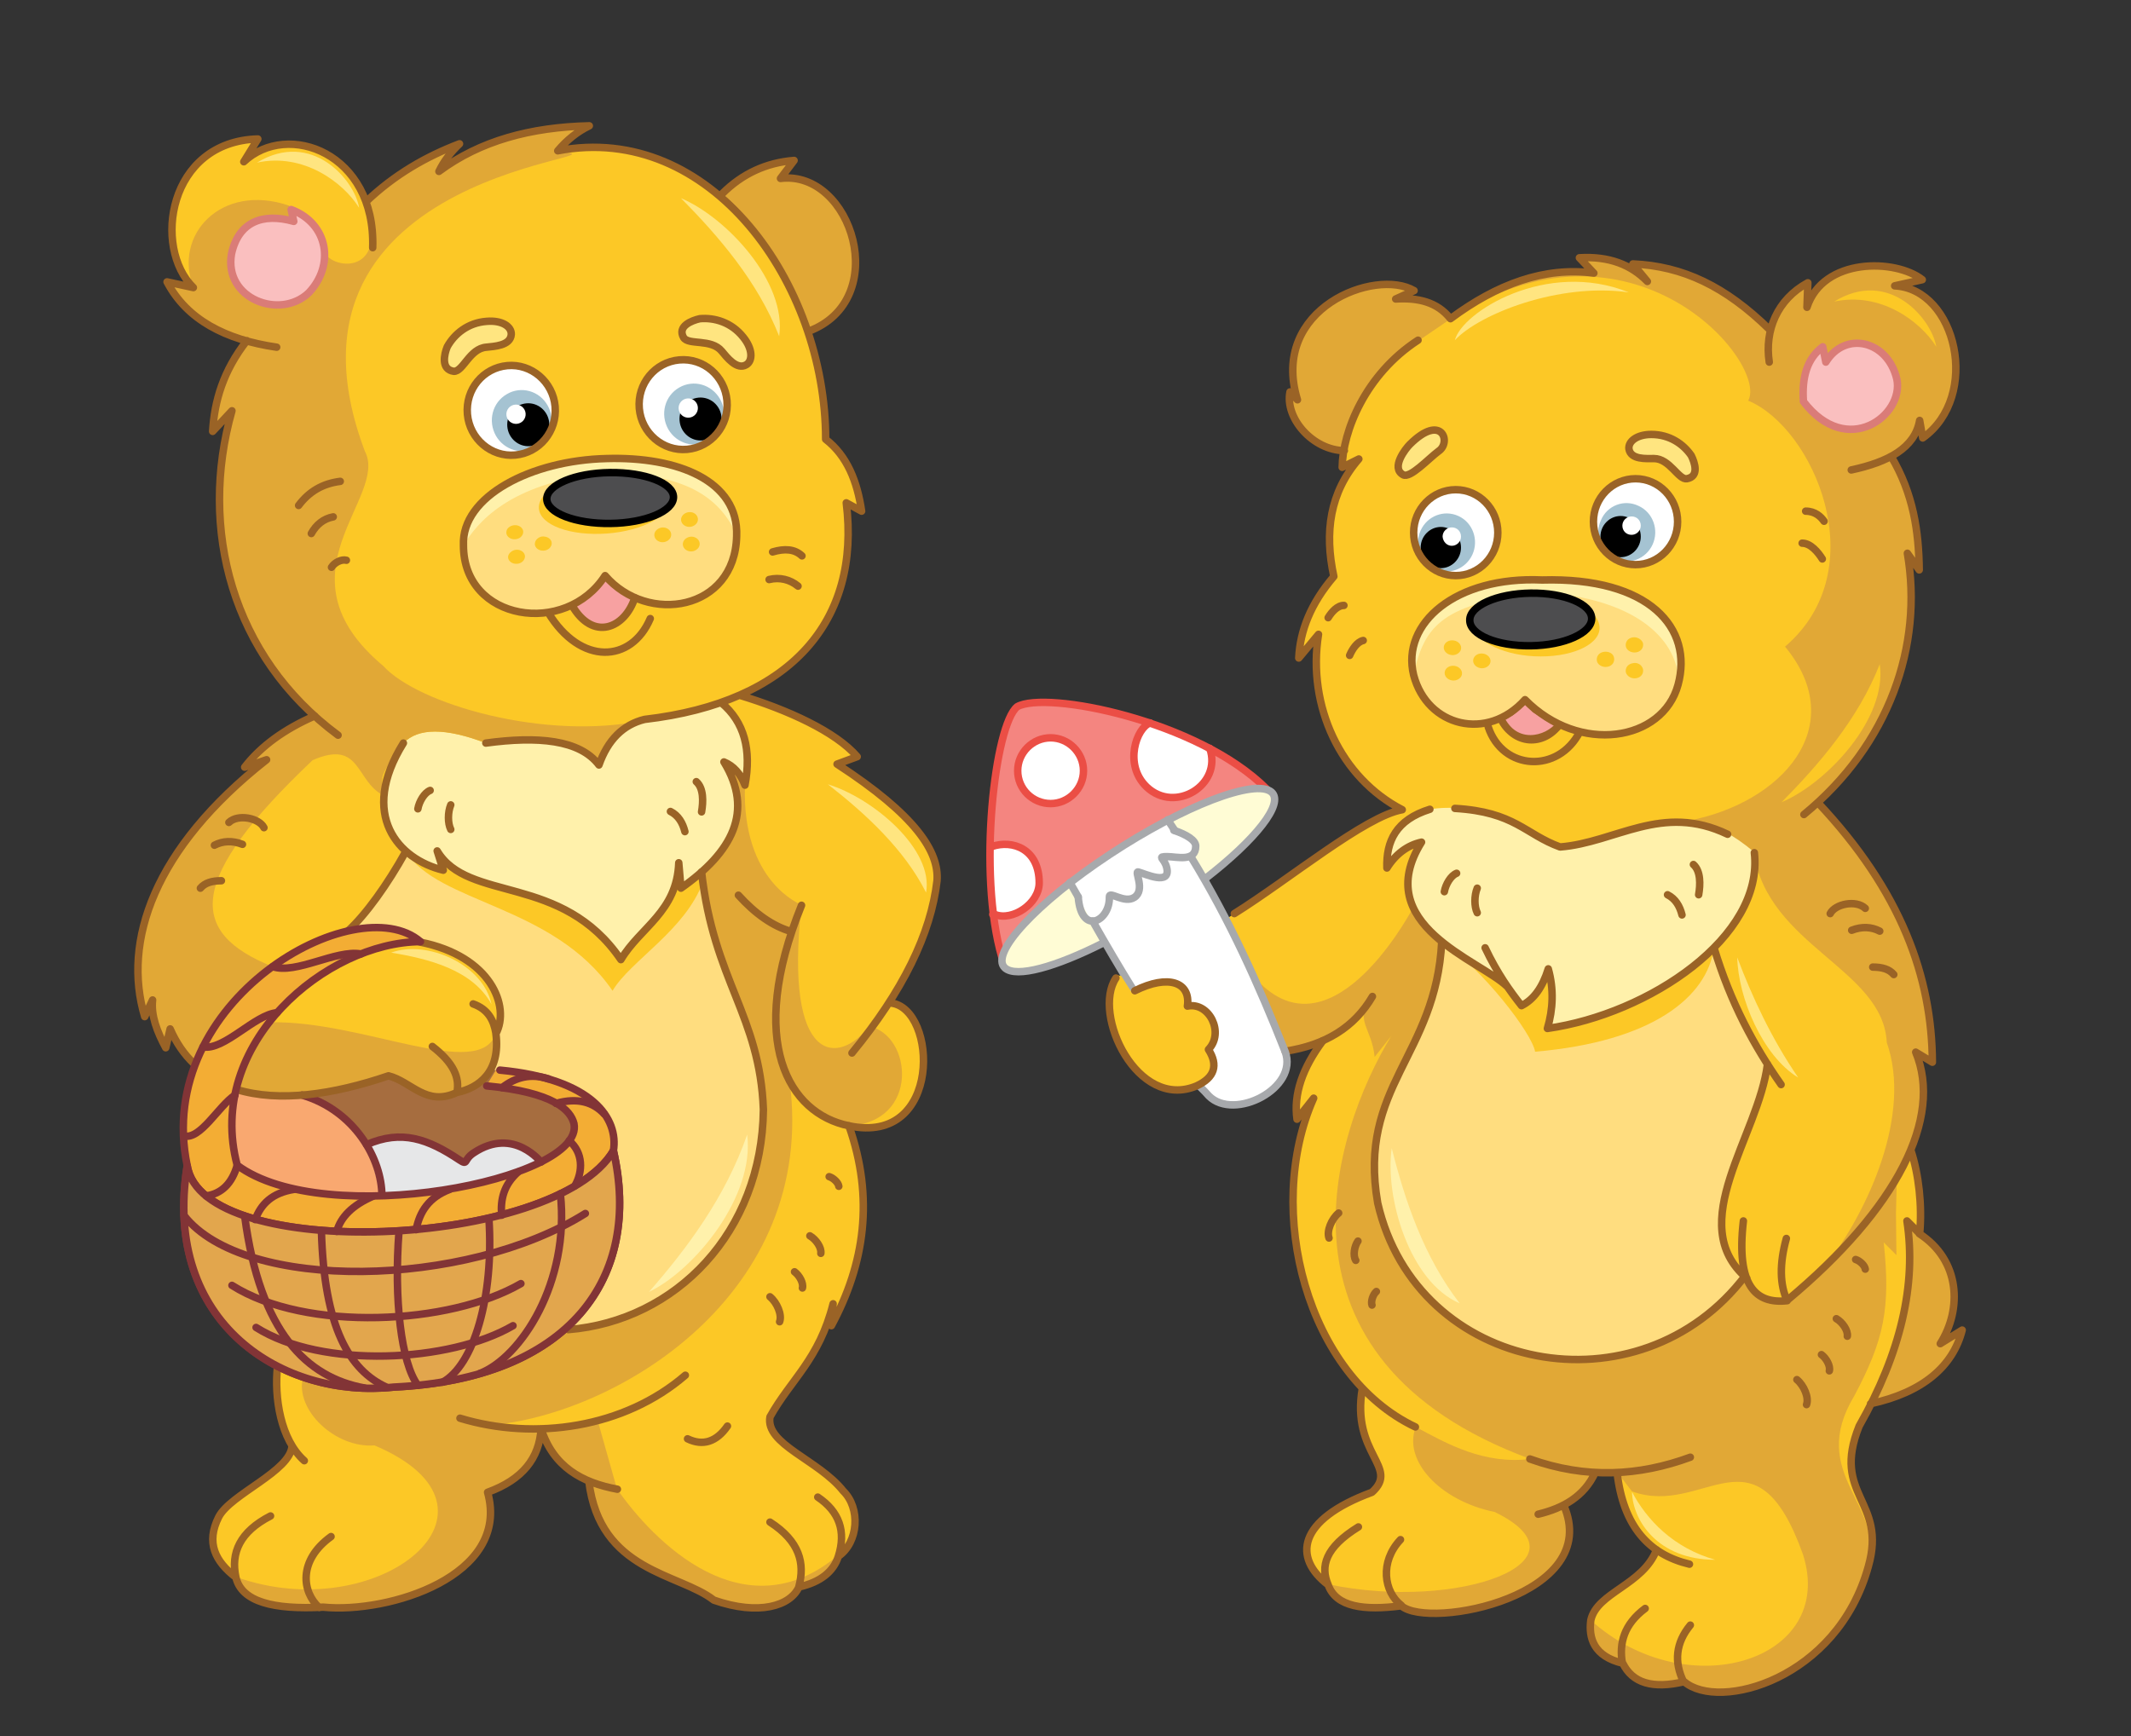 <?xml version="1.0" encoding="utf-8"?>
<!-- Generator: Adobe Illustrator 21.1.0, SVG Export Plug-In . SVG Version: 6.00 Build 0)  -->
<svg version="1.1" id="Layer_1" xmlns="http://www.w3.org/2000/svg" xmlns:xlink="http://www.w3.org/1999/xlink" x="0px" y="0px"
	 viewBox="0 0 486 396" style="enable-background:new 0 0 486 396;" xml:space="preserve">
<rect x="0" y="0" width="486" height="396" fill="#333333" stroke="none"/>
<style type="text/css">
	.st0{fill-rule:evenodd;clip-rule:evenodd;fill:#A66D3F;}
	.st1{fill:none;stroke:#823436;stroke-width:1.701;stroke-linecap:round;stroke-linejoin:round;stroke-miterlimit:22.926;}
	.st2{fill-rule:evenodd;clip-rule:evenodd;fill:#F9A870;}
	.st3{fill-rule:evenodd;clip-rule:evenodd;fill:#E1A836;}
	.st4{fill-rule:evenodd;clip-rule:evenodd;fill:#E6E7E8;}
	.st5{fill-rule:evenodd;clip-rule:evenodd;fill:#FCC826;}
	.st6{fill-rule:evenodd;clip-rule:evenodd;fill:#FFDD7F;}
	.st7{fill-rule:evenodd;clip-rule:evenodd;fill:#FFF1AB;}
	.st8{fill-rule:evenodd;clip-rule:evenodd;fill:#FFFFFF;}
	.st9{fill-rule:evenodd;clip-rule:evenodd;fill:#FFFCD5;}
	.st10{fill-rule:evenodd;clip-rule:evenodd;fill:#F48580;}
	.st11{fill-rule:evenodd;clip-rule:evenodd;fill:#F7A1A1;}
	.st12{fill:none;stroke:#9A6326;stroke-width:1.701;stroke-linecap:round;stroke-linejoin:round;stroke-miterlimit:22.926;}
	.st13{fill-rule:evenodd;clip-rule:evenodd;fill:#FABFBF;}
	.st14{fill:none;stroke:#DA7C78;stroke-width:1.701;stroke-linecap:round;stroke-linejoin:round;stroke-miterlimit:22.926;}
	.st15{fill-rule:evenodd;clip-rule:evenodd;fill:#A5C3D2;}
	.st16{fill-rule:evenodd;clip-rule:evenodd;}
	.st17{fill:none;stroke:#A7A9AC;stroke-width:1.701;stroke-linecap:round;stroke-linejoin:round;stroke-miterlimit:22.926;}
	.st18{fill:none;stroke:#EB4E45;stroke-width:1.701;stroke-linecap:round;stroke-linejoin:round;stroke-miterlimit:22.926;}
	.st19{fill-rule:evenodd;clip-rule:evenodd;fill:#FFE580;}
	.st20{fill-rule:evenodd;clip-rule:evenodd;fill:#4D4D4F;}
	.st21{fill:none;stroke:#000000;stroke-width:1.701;stroke-linecap:round;stroke-linejoin:round;stroke-miterlimit:22.926;}
	.st22{fill-rule:evenodd;clip-rule:evenodd;fill:#F3AD34;}
	.st23{fill-rule:evenodd;clip-rule:evenodd;fill:#E2A64D;}
</style>
<rect x="49.8" y="240.8" class="st0" width="84.2" height="39.7"/>
<rect x="49.8" y="240.8" class="st1" width="84.2" height="39.7"/>
<path class="st2" d="M87.1,272.8c-11.5,0.7-22.6-1.2-33.4-5.8l-0.8-11.8l1-6.8l14.9,1.4C80.8,253.3,87.1,264.3,87.1,272.8z"/>
<path class="st3" d="M426.7,320.2l8.1-41.7l2.9,2.9c9.4,6.1,9.8,17.2,4.8,25.1l5-3.1C445.5,311.6,438.7,317.6,426.7,320.2z"/>
<path class="st4" d="M123.5,265.1l-19.1,5.9l-17.3,1.9l-2.4-8.3l-1-3.5c8-3.5,14-1.3,21.2,3.5c2,1.3,0.8,0,3.2-1.6
	C117.3,256.7,123.5,265.3,123.5,265.1z"/>
<path class="st5" d="M279.6,209.7l13.5,30.1l8.6-2.5c-4.5,5.2-6.5,11.2-5.9,17.9l3.8-4.8c-8.6,25.5-4.2,47.4,11.1,66.2
	c-3.7,10.7,8.5,19.2,2.2,23.7c-14.5,6.1-19.4,13-10,21.1c1.7,4.9,8.2,5.8,16.7,4.8c24.2,6.1,43.7-9.3,37-23c2.8-1.6,5.2-4.1,7.1-7.4
	h5c0.2,7.8,3.8,13.2,8.9,17.6c-4.2,8.7-13.8,10.1-15,16.1c-0.2,6.2,2.8,8.8,7.3,9.8c1.8,4.9,7.1,5.5,14,4.2c10.4,6.6,36.7-4,42-26.3
	c4-14.1-10.2-19.2,0.6-37.1c6.8-12.8,9.8-26.7,8.1-41.7l2.9,2.9l-0.1-9.6l-1.9-9.4c3.4-7.7,4.2-15.2,1.1-22.3l3.8,2.3
	c0.2-21.9-9-41.4-26.1-59.2c17.1-17.1,23.9-36,20.5-56.8l2.7,3.8c0.3-9.5-1.2-18.4-6.4-25.9l4.1-3.2l2.4-5l0.7,4
	c13.7-7.7,7.8-33.9-6.4-34.7l6.2-1.5c-11.9-5.5-20.7-3.4-26.3,6.3l0.2-5.6c-4.5,3-7.4,6.6-8.7,10.8c-7.6-8.5-17.6-13.9-31.2-15
	l3.3,4c-4-3.6-9.2-5.4-15.5-5.4l3.3,3.5c-13.7-0.8-24.2,3.1-32.7,10.4l-5.3-3.7l-7.2-0.7l4.2-1.9c-11.7-5.3-33.9,5.9-26.6,24.9
	l-1.7-1.8c-1,7.5,4.3,11.3,12.4,13.4l-0.4,3.8l3.8-1.9c-6.6,7.6-7.9,16.7-5.7,26.8c-5.3,6.2-7.7,12.4-8,18.6l4.5-5.4
	c-2.6,16.4,5.1,32.8,19.1,40C310.8,186.4,294.5,199.6,279.6,209.7z"/>
<path class="st3" d="M285.9,222.7l7.2,17.1c7.5-0.6,14.4-3.8,19.9-12.5c-4.5,5.2-0.1,7.1,0.5,13.8l3.8-4.8
	c-13.5,22.2-30.1,73.7,31.7,96.5c-10.5,1.3-18.9-3.4-26.1-7.3c-3,7.5,5.3,16.8,18,19.4c23,11.2-8.3,22.7-37.9,16.5
	c1.7,4.9,8.2,5.8,16.7,4.8c24.2,6.1,43.7-9.3,37-23c2.8-1.6,5.2-4.1,7.1-7.4h5l3.4,4.4c16.5,6,28.1-16.1,39,14.4
	c7.7,24.2-26.4,34.9-48.5,14.9c-0.2,6.2,2.8,8.8,7.3,9.8c1.8,4.9,7.1,5.5,14,4.2c10.4,6.6,36.7-4,42-26.3c4-14.1-13.9-20.9-3.1-38.8
	c6.8-12.8,8.3-20,6.7-35l2.9,2.9l-0.1-9.6l0.2-8.1c5.1-8.4,8.8-22.1,4.3-28.6l3.8,2.3c0.2-21.9-9-41.4-26.1-59.2
	c17.1-17.1,23.9-36,20.5-56.8l2.7,3.8c0.3-9.5-1.2-18.4-6.4-25.9l4.1-3.2l2.4-5l0.7,4c13.7-7.7,7.8-33.9-6.4-34.7l6.2-1.5
	c-11.9-5.5-20.7-3.4-26.3,6.3l0.2-5.6c-4.5,3-7.4,6.6-8.7,10.8c-7.6-8.5-17.6-13.9-31.2-15l3.3,4c-4-3.6-9.2-5.4-15.5-5.4l3.3,3.5
	c-13.7-0.8-24.2,3.1-32.7,10.4l-5.3-3.7l-7.2-0.7l4.2-1.9c-11.7-5.3-33.9,5.9-26.6,24.9l-1.7-1.8c-1,7.5,4.3,11.3,12.4,13.4
	c2-10.5,8.4-18.5,16.8-25.2l7.2-4.9c41.5-27.3,72.8,9.9,68.1,18.5c14.8,6.1,29.1,38.4,8.4,56.1c15.1,18.3-0.9,35.7-22,39.7l14.9,7.4
	c3.2,21.2,29.5,26.4,30.3,43.2c5.7,16.2-3.9,38-14.2,51.3l-8.6,7.7l-5.7-0.8l-4.1-4.7l-54.2-3.9l-1-54.7l-0.2-9.5l-20.1-16
	C320.5,210.3,302.7,242.2,285.9,222.7z"/>
<path class="st6" d="M129.5,303.3c10.8-11.5,13.8-25.2,10.3-40.8c2.1-10.1-8.6-15.8-28-18.6l-16.4-29.1c-2.9-3.3-8.3-4.1-16.1-2.4
	l13.3-18.1l67.4,4.7c2.8,24.9,13.3,32.7,14.1,54.2C173.7,281,154.2,301.3,129.5,303.3z"/>
<path class="st5" d="M92.6,194.2c7.1,11.9,33.6,12.1,47.1,31.8c4-6.8,16.6-13.8,20.6-24.8C177.6,167.1,70.7,186.5,92.6,194.2z"/>
<path class="st7" d="M164.4,160.3L86,159.9l6,9.6c-10.2,16.4-1.2,26.5,9.1,29l-1.4-4.4c7.1,11.9,28.4,5,41.9,24.8
	c4.4-7.4,12.8-10.9,13.2-22.1l0.5,5.8c11.7-8.2,16.7-17.5,9.8-28.8c2.2,0.9,3.8,2.7,4.8,5.3C171.3,171,169.7,164.7,164.4,160.3z"/>
<path class="st5" d="M134.3,337.9c-6.1-3-9.4-7.1-10.9-12c-0.4,7.3-4.2,12.2-12.2,14.5c4,16.2-14.7,27.1-38.4,26.2
	c-10.9,0.2-18.5-1.4-19-6.9c-15.9-13.1,8.5-20,12.8-30c-2-4.2-5.2-10.7-3.3-18.2c15.9,9.7,50.2,4.4,65.2-8.2
	c22-2.9,36.5-14.7,43.4-35.3c7.5-29-9.6-44.7-11.9-69.2c8.6-7,10.3-15.3,5.1-25.1l4.8,5.3c1.3-8.4-0.1-15-5.4-18.8l4.3-1.7
	c10.5,2.7,19.4,7.4,26.8,14l-4.6,1.7c28.2,15.7,26.4,30.1,12.2,54.4c9.9,2,11.1,31.3-9.6,28c5.8,16.5,3.6,31.5-4,45.6l0.4-5
	c-3.2,12.7-9.6,17.2-14.4,25.8c-1.1,6.3,11.1,9.8,16.7,16.9c4,3.9,3.5,11.7-1.1,14.9c-1.1,3.5-4.1,5.9-9,7c-1.9,4.3-9.1,6.6-19.4,3
	C155,358.8,136.8,358.7,134.3,337.9z"/>
<path class="st3" d="M134.3,337.9c-6.1-3-9.4-7.1-10.9-12c-0.4,7.3-4.2,12.2-12.2,14.5c4,16.2-14.7,27.1-38.4,26.2
	c-10.9,0.2-18.5-1.4-19-6.9c32.6,11.7,65.9-15.5,31.6-30c-8.9,0.7-18.2-8.1-16.3-15.5c25.9,8,46.7-2.1,59.4-10.8
	c22-2.9,36.5-14.7,43.4-35.3c7.5-29-9.6-44.7-11.9-69.2c8.6-7,10.3-15.3,5.1-25.1l4.8,5.3c-0.8,22.2,12.9,27.3,12.9,27.3
	c-4.1,36.9,8.6,36.6,15.4,27.7c9.9,2,11.6,21.9-4.6,22.7c0,0-5.8-1.9-8-3.6c-2.8-2.1-2.6-3.3-5.5-6.5c6.3,48.6-39.5,76-68.3,78.4
	l11.5,0.8l13-1.9l4.4,15.6c8.3,12,29,33.1,50.4,15.2c-1.1,3.5-4.1,5.9-9,7c-1.9,4.3-9.1,6.6-19.4,3
	C155,358.8,136.8,358.7,134.3,337.9z"/>
<path class="st5" d="M110.8,169.5c-9.2-3.5-15.4-3.5-18.8,0c-6.1,8.6-5.9,16.8,0.6,24.7l-6,9.6l-7.3,8.6l16.4,2.4
	c16.5,4.7,19.9,12.2,17.3,20.9c0.8,14-12.2,18.6-24.4,9.6c-11.4,4.4-23,5.4-34.7,3.1c6.4-18.9,19.4-31.2,41.8-33.7l-16.4-2.4
	c-15.1,4.3-26.7,14.8-35.2,30.3l-5.4-7.9l-1,4.3l-2.6-6.3l-0.4-4.7l-1.8,3.8c-6-19.8,5.1-39.2,27.8-58.5l-5,1.7
	c4.5-5,9.9-8.9,16-11.7C54,146.1,44.8,123.7,52.8,93.7l-4.4,4.7c0.7-8.2,3.3-15.1,7.8-20.7c-8.5-2.9-15.2-7-18.1-13.4l6,1.3
	c-12.6-19.4,2.5-35.2,14.7-33.9l-3.2,5.2c11.2-7.7,20.5-4.7,27.9,9.1c6.5-6.2,13.7-10.3,21.3-13.2c-2,1.9-3.6,4-4.7,6.3
	c9.4-7,21-10.1,34.3-10.4c-2.7,1.3-5.1,3.2-7.2,5.7c34.8-6.7,61.1,30.2,61.1,65.8c4.9,3.8,7.2,9.6,8.2,16.4l-3.5-1.9
	c3.3,26.8-12.4,45.5-46,49.4c-4.9,1.2-8.4,4.7-10.4,10.4C132.2,168.7,122.7,167.9,110.8,169.5z"/>
<path class="st3" d="M110.8,169.5c-9.2-3.5-15.4-3.5-18.8,0c-6.1,8.6-4.9,7.1-4.4,12c-6.6-3.1-5.1-13-16.3-8.1
	c-28.7,27.2-28.6,39.3-9.1,47.1l-0.6,12.7c21.1-0.5,47.8,13.6,51.5,2.5c0.8,14-12.2,18.6-24.4,9.6c-11.4,4.4-23,5.4-34.7,3.1
	l4.3-10.6l3.4-4.6l0.6-12.7c-6.5,5-9.5,6.7-18.1,22.2l-5.4-7.9l-1,4.3l-2.6-6.3l-0.4-4.7L33,232c-6-19.8,5.1-39.2,27.8-58.5l-5,1.7
	c4.5-5,9.9-8.9,16-11.7c-17.7-17.2-26.9-39.6-18.9-69.6l-4.4,4.7c0.7-8.2,3.3-15.1,7.8-20.7c-8.5-2.9-15.2-7-18.1-13.4l6,1.3
	c-4.9-12.1,6.2-24.2,21.7-18.9l7.8,9.4c-0.2,5.1,15.8,7.9,9.7-10C89.9,40,97.1,35.9,104.7,33c-2,1.9-3.6,4-4.7,6.3
	c9.4-7,21-10.1,34.3-10.4c-2.7,1.3-5.1,3.2-7.2,5.7c21.6,1.4-68.6,2.7-43.9,68.3c5.6,10.6-21,27.9,4.2,49c7.9,8.7,37,17.2,59.5,12.4
	c-4.9,1.2-8.4,4.7-10.4,10.4C132.2,168.7,122.7,167.9,110.8,169.5z"/>
<path class="st8" d="M274.9,200.4l18.2,39.5c2.6,11.7-15.3,14.6-19.3,7.9l-15.2-21.7l-6.9-10.9c-10.9,5.5-19.8,8-22.4,5.7
	c-3.6-3.2,7.1-14.8,23.9-25.9c16.8-11.1,33.3-17.4,36.9-14.2C293,183.2,286.5,191.4,274.9,200.4z"/>
<path class="st9" d="M274.9,200.4l-3.2-4.8l0.7-3.6l-4.5-2.5l-1.6-2.4l-22.2,14.3l7.5,13.7c-10.9,5.5-19.8,8-22.4,5.7
	c-3.6-3.2,7.1-14.8,23.9-25.9c16.8-11.1,33.3-17.4,36.9-14.2C293,183.2,286.5,191.4,274.9,200.4z"/>
<path class="st10" d="M289,180c-15.9-1.8-64.3,29.7-59.8,40.7c-5.6-19.2-2.2-55.6,2.9-59.5C238.6,157.5,273.4,164.3,289,180z"/>
<path class="st3" d="M184.2,75.7c-4.5-13-10.7-23.8-19.5-31.5c4.6-4.6,10.1-7.1,16.4-7.6l-3.1,4.1C194.1,38.7,203.5,68.5,184.2,75.7
	z"/>
<path class="st6" d="M138.3,104.6c-17.1,0.4-33.1,8.6-32.6,19.8c0,17.3,23.3,20.9,32.3,6.9c9.7,11.3,29.6,8,30-9
	C168.5,109.7,154.6,104.1,138.3,104.6z"/>
<path class="st7" d="M138.3,104.6c-17.1,0.4-33.1,8.6-32.6,19.8c3-5,10.4-14.3,31.8-16.4c15-0.2,25.9,3.2,30.6,14.3
	C168.5,109.7,154.6,104.1,138.3,104.6z"/>
<path class="st11" d="M355.9,165.3l-5.6-3.5l-2.3-2.2l-3.2,2.8l-2.4,1.4C345.7,170.7,352.9,169,355.9,165.3z"/>
<path class="st11" d="M144.8,136.3l-3.1-2.1l-3.6-2.9l-3.7,3.6l-3.8,2.2C135.2,146.6,142.5,144.5,144.8,136.3z"/>
<path class="st12" d="M193.6,256.8c5.8,16.5,3.6,31.5-4,45.6l0.4-5c-3.2,12.7-9.6,17.2-14.4,25.8c-1.1,6.3,11.1,9.8,16.7,16.9
	c4,3.9,3.5,11.7-1.1,14.9c-1.1,3.5-4.1,5.9-9,7c-1.9,4.3-9.1,6.6-19.4,3c-7.9-6.2-26-6.4-28.5-27.1 M104.9,323.5
	c17.1,5.2,37.5,2.2,51.4-9.8 M75.5,350.5c-7.6,5.5-6.6,12.7-2.7,16.2 M61.7,345.8c-7,3.6-9.1,8.4-7.9,14 M140.8,339.7
	c-8.1-1.5-14.6-5.1-17.4-13.8c-0.4,6.7-4.2,11.6-12.2,14.5c5.3,19.1-22.6,27.7-37.5,26.2c-11.3,0.6-18.6-1.2-19.9-6.8
	c-4.7-3.6-6.9-7.9-3.9-13.8c2.7-5.2,16.4-10.4,16.7-16.2 M63.3,311.6c-0.8,7.2,0.7,16.8,6.1,21.6 M186.5,341.5
	c4.9,3.3,6.5,7.8,4.7,13.5 M175.6,347.2c6.8,4.4,8,9.4,6.6,14.7 M156.8,328.2c3.5,1.7,6.6,0.7,9.1-2.9 M160,198.9
	c2.8,24.9,13.3,32.7,14.1,54.2c-0.3,27.9-19.9,48.2-44.5,50.2"/>
<path class="st6" d="M398.1,290.8c-12.3-11.3,0-26.6,5-48.1c-5.1-8.9-9.2-17.7-12.2-26.6l-62.1-1.4c-1.3,26.1-19.2,33-14.6,59.6
	C323.1,313.3,374,322.8,398.1,290.8z"/>
<path class="st13" d="M70.4,66.8c6-6.3,4.5-15.8-4-19l0.6,2.7c-7.1-2-12.6,0.1-14.2,7.4C51,68.2,63.9,73,70.4,66.8z"/>
<path class="st14" d="M70.4,66.8c6-6.3,4.5-15.8-4-19l0.6,2.7c-7.1-2-12.6,0.1-14.2,7.4C51,68.2,63.9,73,70.4,66.8z"/>
<path class="st8" d="M332,131.3c5.3,0,9.6-4.4,9.6-9.8c0-5.4-4.3-9.8-9.6-9.8s-9.6,4.4-9.6,9.8C322.4,126.9,326.7,131.3,332,131.3z"
	/>
<path class="st15" d="M332.6,117.7c3.3,1.5,4.7,5.5,3.2,8.8s-5.4,4.8-8.6,3.3c-3.3-1.5-4.7-5.5-3.2-8.8
	C325.5,117.7,329.3,116.2,332.6,117.7z"/>
<path class="st13" d="M411.3,91.6c-0.4-5.5,0.8-9.8,4.4-12.5l0.7,3.5c4.4-7.2,14.1-5,16.2,3.9C434.3,94.7,421.3,104.7,411.3,91.6z"
	/>
<path class="st14" d="M411.3,91.6c-0.4-5.5,0.8-9.8,4.4-12.5l0.7,3.5c4.4-7.2,14.1-5,16.2,3.9C434.3,94.7,421.3,104.7,411.3,91.6z"
	/>
<path class="st16" d="M328.6,129.6c2.5,0,4.6-2.1,4.6-4.7c0-2.6-2.1-4.7-4.6-4.7s-4.6,2.1-4.6,4.7
	C324.1,127.5,326.1,129.6,328.6,129.6z"/>
<path class="st8" d="M373,128.8c5.3,0,9.6-4.4,9.6-9.8c0-5.4-4.3-9.8-9.6-9.8c-5.3,0-9.6,4.4-9.6,9.8
	C363.4,124.4,367.7,128.8,373,128.8z"/>
<path class="st15" d="M373.7,115.4c3.3,1.5,4.7,5.5,3.2,8.8c-1.5,3.3-5.4,4.8-8.6,3.3c-3.3-1.5-4.7-5.5-3.2-8.8
	C366.5,115.3,370.4,113.8,373.7,115.4z"/>
<path class="st16" d="M369.6,127.1c2.5,0,4.6-2.1,4.6-4.7c0-2.6-2.1-4.7-4.6-4.7c-2.5,0-4.6,2.1-4.6,4.7
	C365,125,367,127.1,369.6,127.1z"/>
<path class="st5" d="M390.9,216.2c-19.2-16.3-21.8-16.7-36.6-17.1c4.6,3.6-36.6-7-25.5,15.6c9.4,6.4,20.6,21,21.3,25.2
	C376.8,237.6,389.3,227.5,390.9,216.2z"/>
<path class="st7" d="M400.1,194.4c-19.2-16.3-29.5-0.8-44.3-1.3c-8-2.9-13.5-8.6-24-8.8c-11.5-0.5-15.6,4.9-15.5,13.6l3.4-3.8
	l4.6-2.1c-11.6,18.7,11.5,27.4,18.2,30.9c2.8,5.9,1.9,3.1,4.6,6.3c2.8-1.4,4.8-4.2,6.1-8.4c1.3,4.6,1.1,9.2-0.2,13.6
	C376.1,231.3,402.3,213.8,400.1,194.4z"/>
<path class="st12" d="M373,109.2c5.3,0,9.6,4.4,9.6,9.8c0,5.4-4.3,9.8-9.6,9.8c-5.3,0-9.6-4.4-9.6-9.8
	C363.4,113.6,367.7,109.2,373,109.2z M355.7,165.3l-5.6-3.5l-2.3-2.2l-3.2,2.8l-2.4,1.4C345.5,170.7,352.8,169,355.7,165.3z
	 M332,111.7c5.3,0,9.6,4.4,9.6,9.8c0,5.4-4.3,9.8-9.6,9.8s-9.6-4.4-9.6-9.8C322.4,116.1,326.7,111.7,332,111.7z M342.2,163.8
	c3.1,6.3,9.9,6.4,13.5,1.4 M339.4,165.8c3.3,10,16,10.7,20.9,1.1 M313,227.3c-4.1,7-10.7,11.1-19.9,12.5"/>
<path class="st1" d="M68.9,249.8c11.9,3.5,18.2,14.5,18.2,23"/>
<path class="st12" d="M79.3,212.4c4.1-3.7,9.1-10.7,13.2-18.1 M53.9,248.5c9.7,3,22.1,1.2,34.7-3.1c5.2,1.3,8.6,7.1,15.6,3.8
	c5-1,10-4.7,8.9-13.4c3.3-6.2-1.1-17.7-17.3-20.9 M71.8,163.3c-6.9,3-12.3,6.9-16,11.7l5-1.7C35,193.6,27.9,214.8,33,231.9l1.8-3.8
	c-0.4,3.5,1,7.2,3,10.9l1-4.3c1.4,3.2,3.2,5.8,5.4,7.9 M176.2,125.9c2.7-0.8,5-0.7,6.7,0.9 M175.4,132.2c2.4-0.6,4.8,0,6.6,1.5
	 M77.6,109.8c-4,0.5-7.1,2.3-9.5,5.5 M76,117.9c-2.2,0.4-3.9,1.8-5,3.8 M79,127.8c-1.1-0.3-2.7,0.5-3.4,1.6 M56.3,77.7
	c-5.4,6.9-7.4,13.8-7.8,20.7l4.4-4.7c-7.6,26.8-0.1,56,24.2,74 M164.7,44.2c4.6-4.6,10.1-7.1,16.4-7.6l-3.1,4.1
	c16.3-2,25.6,27.8,6.3,34.9 M83.5,46c6.5-6.2,13.7-10.3,21.3-13.2c-2,1.9-3.6,4-4.7,6.3c9.4-7,21-10.1,34.3-10.4
	c-2.7,1.3-5.1,3.2-7.2,5.7c34.8-6.7,61.1,30.2,61.1,65.8c4.9,3.8,7.2,9.6,8.2,16.4l-3.5-1.9c3.3,26.8-12.4,45.5-46,49.4
	c-4.9,1.2-8.4,4.7-10.4,10.4c-4.4-5.8-14-6.6-25.8-5 M85,56.5c0.7-21.6-19.4-29-29.4-19.6l3.2-5.2c-20.5,0.6-24,24.8-14.7,33.9
	l-6-1.3c4.5,8.6,13.3,13.2,25,14.9 M113.1,235.7c-0.5-3-1.8-5.5-5.2-6.7 M104.2,249.2c0.7-3.4-0.8-6.8-5.6-10.5 M168.4,204.2
	c3.9,4.3,7.9,7.1,12.1,8.3 M168.7,158.6c10.9,3.3,21.9,8.3,26.8,14l-4.6,1.7c18,11.7,23.3,20,22.8,26.6
	c-1.4,12.1-7.8,25.2-19.4,39.3 M152.9,185.1c1.8,0.9,2.8,2.6,3.3,4.6 M158.8,178.3c1.7,1.5,1.6,4.6,1.2,6.9 M98.1,180.3
	c-1.3,0.5-2.5,2.5-2.8,4.2 M102.8,183.6c-0.7,1.7-0.7,4.2,0,5.6 M187.2,285.9c0.2-1.3-1.1-3.2-2.5-4 M177.8,301.5
	c0.6-1.6-0.6-4.4-2.2-5.7 M191.3,270.6c-0.1-0.8-1.2-1.9-2.2-2.2 M183,293.8c0.3-1.1-0.7-2.9-1.8-3.7 M92,169.5
	c-10.2,16.4-1.2,26.5,9.1,29l-1.4-4.4c7.1,11.9,28.4,5,41.9,24.8c4.4-7.4,12.8-10.9,13.2-22.1l0.5,5.8c11.7-8.2,16.7-17.5,9.8-28.8
	c2.2,0.9,3.8,2.7,4.8,5.3c1.5-8-0.1-14.4-5.4-18.8 M50.5,200.9c-2.2,0-3.8,0.5-4.8,1.7 M52.2,187.6c2.1-2,6.9-1,8,1.2 M182.8,206.5
	c-12.6,31.1-3,47.5,10.8,50.3c21.4,4.6,20.2-26.8,9.6-28 M55.3,192.6c-2.3-0.9-4.5-0.8-6.4,0.2"/>
<path class="st6" d="M351.7,132.3c24.6-0.7,34.5,11.1,31,23.9c-3.5,12.9-22.5,16-34.9,3.4c-8.6,9.6-22.3,6.2-25.4-5.6
	C319.5,142.2,332,131.4,351.7,132.3z"/>
<path class="st7" d="M351.7,132.3c24.6-0.7,34.5,11.1,31,23.9c0.6-6.3-4.5-19.4-31.8-21.2c-21.5,2.8-26.1,7.3-28.5,19
	C319.5,142.2,332,131.4,351.7,132.3z"/>
<path class="st17" d="M245.9,204.6c-0.6-1.1-1.3-2.2-1.9-3.3 M258.6,226c-3.3-5.3-6.4-10.6-9.4-15.9 M271.7,195.6
	c8.7,14.2,15.4,29.1,21.4,44.3c3.1,8.3-11.6,15.9-17.4,10.1c-0.6-0.7-1.3-1.4-2-2.1 M266.3,187c0.5,0.8,1.1,1.6,1.6,2.4"/>
<path class="st8" d="M275.9,170.7l-13.6-5.8c-3.1,1.1-6.1,9.5-0.8,14.6C268,185.7,278.8,179,275.9,170.7z"/>
<path class="st8" d="M226.9,208.6l-0.6-15.5c4.7-1.6,10.8,0.5,10.8,8.3C237,206.1,230.9,210.2,226.9,208.6
	C226.9,208.6,225.8,208.6,226.9,208.6z"/>
<path class="st18" d="M228.5,218.4c-5.6-19.2-1.6-53.2,3.5-57.2c6.5-3.7,41.2,3.1,56.9,18.8"/>
<path class="st18" d="M262.3,164.9c-3.1,1.1-6.1,9.5-0.8,14.6c6.5,6.2,17.3-0.5,14.4-8.8"/>
<path class="st18" d="M226.2,193.1c4.7-1.6,10.8,0.5,10.8,8.3c0,4.7-6.1,8.8-10.1,7.2c0,0-1.1,0,0,0"/>
<path class="st8" d="M239.6,183.3c4.1,0,7.5-3.4,7.5-7.5c0-4.1-3.4-7.5-7.5-7.5c-4.1,0-7.5,3.4-7.5,7.5
	C232.1,180,235.5,183.3,239.6,183.3z"/>
<path class="st18" d="M239.6,183.3c4.1,0,7.5-3.4,7.5-7.5c0-4.1-3.4-7.5-7.5-7.5c-4.1,0-7.5,3.4-7.5,7.5
	C232.1,180,235.5,183.3,239.6,183.3z"/>
<ellipse transform="matrix(0.996 -8.747275e-02 8.747275e-02 0.996 -7.479 13.992)" class="st8" cx="155.9" cy="92.3" rx="10" ry="10.2"/>
<ellipse transform="matrix(0.996 -8.753881e-02 8.753881e-02 0.996 -7.747 10.572)" class="st8" cx="116.7" cy="93.6" rx="10" ry="10.2"/>
<path class="st15" d="M154.9,88.4c-3.3,1.9-4.4,6.1-2.5,9.5c1.9,3.3,6,4.5,9.3,2.6c3.3-1.9,4.4-6.1,2.5-9.5
	C162.3,87.7,158.2,86.5,154.9,88.4z"/>
<path class="st15" d="M115.6,89.9c-3.3,1.9-4.4,6.1-2.5,9.5c1.9,3.3,6,4.5,9.3,2.6c3.3-1.9,4.4-6.1,2.5-9.5
	C123,89.1,118.8,88,115.6,89.9z"/>
<ellipse transform="matrix(0.996 -8.722488e-02 8.722488e-02 0.996 -7.73 14.3)" class="st16" cx="159.8" cy="95.6" rx="4.8" ry="4.9"/>
<ellipse transform="matrix(0.996 -8.725013e-02 8.725013e-02 0.996 -7.994 10.885)" class="st16" cx="120.5" cy="96.9" rx="4.8" ry="4.9"/>
<path class="st8" d="M331.1,124.5c1.1,0,2.1-0.9,2.1-2.1c0-1.2-0.9-2.1-2.1-2.1c-1.1,0-2.1,0.9-2.1,2.1
	C329.1,123.6,330,124.5,331.1,124.5z"/>
<ellipse transform="matrix(0.996 -8.705389e-02 8.705389e-02 0.996 -7.513 14.017)" class="st8" cx="157" cy="93.1" rx="2.2" ry="2.2"/>
<path class="st8" d="M372.1,122c1.1,0,2.1-0.9,2.1-2.1c0-1.2-0.9-2.1-2.1-2.1c-1.1,0-2.1,0.9-2.1,2.1C370,121.1,370.9,122,372.1,122
	z"/>
<ellipse transform="matrix(0.996 -8.787429e-02 8.787429e-02 0.996 -7.851 10.71)" class="st8" cx="117.7" cy="94.5" rx="2.2" ry="2.2"/>
<path class="st19" d="M328.1,102.9c3-2,0.7-8.8-6.6-1.5c-0.9,0.9-4.4,5.3-1.5,6.9C321.6,109.2,325.8,104.6,328.1,102.9z
	 M385.7,103.9c-1.8-2.6-4.9-4.8-9.1-4.8c-3.3,0-5.3,1.6-5.1,3.3c0.4,2.5,4,2.2,5.7,2.2c3.6,0,5.6,4.9,7.5,4.6
	C387.6,108.7,386.5,105.5,385.7,103.9z"/>
<path class="st12" d="M328.1,102.9c3-2,0.7-8.8-6.6-1.5c-0.9,0.9-4.4,5.3-1.5,6.9C321.6,109.2,325.8,104.6,328.1,102.9z
	 M385.7,103.9c-1.8-2.6-4.9-4.8-9.1-4.8c-3.3,0-5.3,1.6-5.1,3.3c0.4,2.5,4,2.2,5.7,2.2c3.6,0,5.6,4.9,7.5,4.6
	C387.6,108.7,386.5,105.5,385.7,103.9z"/>
<path class="st19" d="M102,79.1c1.6-2.9,4.7-5.5,9-5.8c3.5-0.3,5.7,1.2,5.6,3c-0.2,2.6-4,2.7-5.7,2.9c-3.8,0.3-5.3,5.6-7.4,5.5
	C100.5,84.3,101.3,80.8,102,79.1z M159.6,72.7c3.3-0.3,7.2,0.8,9.9,4.2c2.2,2.7,2.2,5.4,0.7,6.3c-2.2,1.3-4.5-1.8-5.6-3.1
	c-2.4-2.9-7.6-1.3-8.7-3.1C154.4,74.4,157.8,73.1,159.6,72.7z"/>
<path class="st12" d="M102,79.1c1.6-2.9,4.7-5.5,9-5.8c3.5-0.3,5.7,1.2,5.6,3c-0.2,2.6-4,2.7-5.7,2.9c-3.8,0.3-5.3,5.6-7.4,5.5
	C100.5,84.3,101.3,80.8,102,79.1z M159.6,72.7c3.3-0.3,7.2,0.8,9.9,4.2c2.2,2.7,2.2,5.4,0.7,6.3c-2.2,1.3-4.5-1.8-5.6-3.1
	c-2.4-2.9-7.6-1.3-8.7-3.1C154.4,74.4,157.8,73.1,159.6,72.7z"/>
<path class="st5" d="M350.7,135.5c8,0.4,14.3,4,14.1,7.9c-0.2,3.9-6.9,6.7-14.9,6.3c-8-0.4-14.3-4-14.1-7.9
	C336.1,137.8,342.8,135,350.7,135.5z"/>
<path class="st5" d="M137.4,108c-8.3,0.6-14.8,4.2-14.5,8c0.3,3.8,7.2,6.3,15.5,5.7c8.3-0.6,14.8-4.2,14.5-8
	C152.6,109.9,145.7,107.4,137.4,108z"/>
<path class="st20" d="M349.1,135.3c7.7-0.1,13.9,2.5,13.9,5.8c0,3.3-6.2,6.1-13.9,6.2c-7.7,0.1-13.9-2.5-13.9-5.8
	C335.1,138.2,341.4,135.4,349.1,135.3z"/>
<path class="st21" d="M349.1,135.3c7.7-0.1,13.9,2.5,13.9,5.8c0,3.3-6.2,6.1-13.9,6.2c-7.7,0.1-13.9-2.5-13.9-5.8
	C335.1,138.2,341.4,135.4,349.1,135.3z"/>
<path class="st20" d="M139.1,107.8c-8,0.1-14.4,2.8-14.4,6c0,3.2,6.5,5.7,14.5,5.6c8-0.1,14.4-2.8,14.4-6
	C153.6,110.2,147.1,107.7,139.1,107.8z"/>
<path class="st21" d="M139.1,107.8c-8,0.1-14.4,2.8-14.4,6c0,3.2,6.5,5.7,14.5,5.6c8-0.1,14.4-2.8,14.4-6
	C153.6,110.2,147.1,107.7,139.1,107.8z"/>
<path class="st22" d="M110.9,247.7l2.2-3.6c19.2,2.1,28.5,7.5,26.8,18.4c-13.3,22.5-93.8,25.7-97.2,3.4
	c-7.9-37.8,38.6-63.7,53.2-51.1c-21.4,0.1-49.2,23.2-41.8,51c20,14.9,79.4,3.4,76.8-9.5C130,253.1,128.3,249,110.9,247.7z"/>
<path class="st1" d="M42.7,265.9c3.4,22.2,83.9,19,97.2-3.4c6.6,28.9-9.9,52-50.1,53.9C64.7,319.1,36.9,302.1,42.7,265.9
	c-7.9-37.8,38.6-63.7,53.2-51.1c-21.4,0.1-49.2,23.2-41.8,51c20,14.9,79.4,3.4,76.8-9.5c-0.8-3.1-4.5-7.1-19.9-8.6"/>
<path class="st23" d="M42.7,265.9c3.4,22.2,83.9,19,97.2-3.4c6.6,28.9-9.9,52-50.1,53.9C64.7,319.1,36.9,302.1,42.7,265.9z"/>
<path class="st1" d="M42.7,265.9c3.4,22.2,83.9,19,97.2-3.4c6.6,28.9-9.9,52-50.1,53.9C64.7,319.1,36.9,302.1,42.7,265.9z"/>
<path class="st1" d="M139.9,262.5c1.2-7.3-4.7-16.4-25.9-18.4"/>
<path class="st1" d="M55.8,277.4c3.5,26.6,14.2,36.8,27.3,39.2"/>
<path class="st1" d="M73.3,280.7c0.6,22.3,6.5,31.9,14.8,35.7"/>
<path class="st1" d="M91,280.8c-1.2,15.6,0.5,30.1,4.3,35.2"/>
<path class="st1" d="M111.5,277.9c1.2,18-3.5,33.6-10.6,37.4"/>
<path class="st1" d="M127.8,272.3c2.2,20.2-9,37.4-18.4,41"/>
<path class="st1" d="M42,277.3c13.7,17.5,64.2,16.6,91.5-0.5"/>
<path class="st1" d="M52.9,293.2c16.9,10.7,49.7,9,65.9-0.4"/>
<path class="st1" d="M58.4,302.8c15,9.5,44.2,8,58.6-0.4"/>
<path class="st1" d="M54.1,265.8c-1.2,4.2-3.6,6.5-7.1,7"/>
<path class="st1" d="M53.6,249.8c-3.8,2.5-7.9,10.3-11.7,9.3"/>
<path class="st1" d="M63.2,231c-5.1,0.4-12.1,8.7-16.9,7.8"/>
<path class="st1" d="M82.3,217.6c-5.7-1-14.8,4.7-20.1,2.9"/>
<path class="st1" d="M67.1,271.3c-5.1,0.8-7.6,3.4-8.9,6.9"/>
<path class="st1" d="M85,272.9c-4.6,2-7.3,4.7-8.2,8"/>
<path class="st1" d="M102.6,271.3c-4.8,1.8-6.9,5.1-7.7,9.2"/>
<path class="st1" d="M118.2,267.3c-3.3,2.9-4.1,6.3-3.8,9.9"/>
<path class="st1" d="M129.8,260.2c3.2,2.7,3.2,7,1.3,10.3"/>
<path class="st1" d="M126.8,251.7c4.9-1.4,8.5-0.3,11,2.4"/>
<path class="st1" d="M114.5,248.1c3.1-2.4,6.5-3.3,10.6-2"/>
<path class="st17" d="M251.6,215.1c-10.9,5.5-19.8,8-22.4,5.7c-3.6-3.2,7.1-14.8,23.9-25.9c16.8-11.1,33.3-17.4,36.9-14.2
	c2.9,2.6-3.6,10.8-15.1,19.7"/>
<path class="st17" d="M245.9,204.6c0.7,9,7.3,5.5,7.1,0c-0.1-1.5,3.4,1.6,5.7,0.1c2.6-1.7-0.1-6.1,0.9-5.8c1.5,0.4,7.4,3.2,6.5-0.9
	c-0.5-2.3-2.4-2.6,0.1-2.6c2.2,0,6.5,1.3,6.5-2.4c0-1.3-2-2.6-5-3.6"/>
<path class="st1" d="M83.6,261.1c8-3.5,14-1.3,21.2,3.5c2,1.3,0.8,0,3.2-1.6c9.3-6.2,15.5,2.4,15.5,2.1"/>
<path class="st19" d="M410.1,245.8c-6.1-8.9-10.5-18.4-13.9-27.4C396.4,227.5,401.9,240.8,410.1,245.8z M371.5,66.7
	c-15.9-2.3-34.1,4.9-39.7,10.9C333.4,71.2,352.7,59.1,371.5,66.7z M391.2,355.8c-9.6-2.7-15.7-9.2-19-15.5
	C372.3,346.6,377.9,355.8,391.2,355.8z"/>
<path class="st5" d="M372.3,145.4c-1.1,0.2-1.7,1.1-1.5,2.1c0.2,0.9,1.3,1.5,2.4,1.3c1.1-0.2,1.7-1.1,1.5-2.1
	C374.4,145.8,373.3,145.2,372.3,145.4z M338.3,149.1c1.1,0.2,1.8,1.1,1.6,2c-0.2,0.9-1.3,1.5-2.3,1.3c-1.1-0.2-1.8-1.1-1.6-2
	C336.2,149.5,337.2,148.9,338.3,149.1z M365.7,148.7c-1.1,0.2-1.7,1.1-1.5,2.1c0.2,0.9,1.3,1.5,2.4,1.3c1.1-0.2,1.7-1.1,1.5-2.1
	C367.9,149,366.8,148.5,365.7,148.7z M331.8,151.9c1.1,0.2,1.8,1.1,1.6,2c-0.2,0.9-1.3,1.5-2.3,1.3c-1.1-0.2-1.8-1.1-1.6-2
	C329.7,152.3,330.7,151.7,331.8,151.9z M372.3,151.3c-1.1,0.2-1.7,1.1-1.5,2.1c0.3,0.9,1.3,1.5,2.4,1.3c1.1-0.2,1.7-1.1,1.5-2.1
	C374.4,151.6,373.4,151,372.3,151.3z M331.6,146.1c1.1,0.2,1.8,1.1,1.6,2c-0.2,0.9-1.3,1.5-2.3,1.3c-1.1-0.2-1.8-1.1-1.6-2
	C329.5,146.5,330.5,145.9,331.6,146.1z"/>
<path class="st12" d="M115.7,83.4c-5.5,0.5-9.6,5.4-9.1,11.1c0.5,5.6,5.4,9.8,10.9,9.3s9.6-5.4,9.1-11.1
	C126.1,87.1,121.2,82.9,115.7,83.4z M154.9,82.1c-5.5,0.5-9.6,5.4-9.1,11.1c0.5,5.6,5.4,9.8,10.9,9.3c5.5-0.5,9.6-5.4,9.1-11.1
	C165.3,85.8,160.5,81.6,154.9,82.1z M138.3,104.6c-17.1,0.4-33.1,8.6-32.6,19.8c0,17.3,23.3,20.9,32.3,6.9c9.7,11.3,29.6,8,30-9
	C168.5,109.7,154.6,104.1,138.3,104.6z M130.4,138c4.8,8.4,12.1,5.4,14.4-1.7 M125,139.7c7.4,12.2,19,11.5,23.3,1.4"/>
<path class="st19" d="M177.7,76.7c-4.9-12.5-13.8-22.8-22.4-31.5C165.7,49.6,179.5,64.4,177.7,76.7z M211.2,203.6
	c-4.9-9.8-13.8-18-22.4-24.7C199.2,182.1,213,193.8,211.2,203.6z M89.2,217.3c8.5,1.4,18.6,3.9,22.9,11.8
	C110.2,220,97.4,214.3,89.2,217.3z M58.6,37.1c10.5-2.3,19.6,4.4,23.3,10.3C80.9,41.1,71.1,29.5,58.6,37.1z"/>
<path class="st7" d="M170.4,258.8c-4.9,14.2-13.8,26.1-22.4,35.9C158.4,289.7,172.2,272.9,170.4,258.8z"/>
<path class="st5" d="M117.7,119.8c1,0.1,1.8,0.9,1.6,1.8c-0.2,0.9-1.1,1.5-2.2,1.4c-1-0.1-1.8-0.9-1.6-1.8
	C115.6,120.4,116.6,119.7,117.7,119.8z M150.6,120.4c-1,0.3-1.6,1.2-1.3,2.1c0.3,0.9,1.4,1.4,2.4,1.1c1-0.3,1.6-1.2,1.3-2.1
	C152.7,120.6,151.6,120.1,150.6,120.4z M124.2,122.4c1,0.1,1.8,0.9,1.6,1.8c-0.2,0.9-1.1,1.5-2.2,1.4c-1-0.1-1.8-0.9-1.6-1.8
	C122.2,122.9,123.2,122.2,124.2,122.4z M157.1,122.5c-1,0.3-1.6,1.2-1.3,2.1c0.3,0.9,1.4,1.4,2.4,1.1c1-0.3,1.6-1.2,1.3-2.1
	C159.2,122.7,158.1,122.2,157.1,122.5z M118.1,125.4c1,0.1,1.8,0.9,1.6,1.8c-0.2,0.9-1.1,1.5-2.2,1.4c-1-0.1-1.8-0.9-1.6-1.8
	C116.1,126,117.1,125.3,118.1,125.4z M156.7,116.9c-1,0.3-1.6,1.2-1.3,2.1c0.3,0.9,1.4,1.4,2.4,1.1s1.6-1.2,1.3-2.1
	C158.8,117.1,157.8,116.6,156.7,116.9z"/>
<path class="st5" d="M258.8,226l-0.7,0.4l-2.4-3.8l-0.8-0.1c-5.5,8.3,4.5,30.8,18,25.1c4.1-1.9,5-4.7,2.7-8.3
	c3.7-3.8,0.2-10.9-4.8-9.9C271.6,224.1,266.4,222.3,258.8,226z M428.7,151.5c-4.9,12.5-13.8,22.8-22.4,31.5
	C416.7,178.6,430.5,163.8,428.7,151.5z M418.3,68.8c10.5-2.3,19.6,4.4,23.3,10.3C440.5,72.7,430.8,61.1,418.3,68.8z"/>
<path class="st12" d="M351.7,132.3c24.6-0.7,34.5,11.1,31,23.9c-3.5,12.9-22.5,16-34.9,3.4c-8.6,9.6-22.3,6.2-25.4-5.6
	C319.5,142.2,332,131.4,351.7,132.3z M368.8,335.9c1.4,12.3,7.3,18.7,16.5,20.9 M385.5,370.7c-3.3,4-3.8,8.4-1.5,13 M375.2,366.9
	c-4.8,3.6-6,7.9-5.2,12.5 M309.8,348.3c-7.6,4.7-8.7,9-6.9,13.2 M319.4,351.2c-4.8,5.1-3.8,11.9,0.2,15 M301.7,237.4
	c-4.7,6.3-6.7,12.2-5.9,17.9l3.8-4.8c-11.4,25.6-1.5,63.3,23.2,75 M328.8,214.8c-1.3,26.1-19.2,33-14.6,59.6
	c8.9,39,59.8,48.4,83.9,16.5 M326.1,184.6c-7.7,2.4-10,7.3-9.8,13.4c2-3.2,4.7-5.2,7.9-5.9C312.4,211,337.5,219,343.7,225
	 M331.8,184.4c13.7,0.8,16,5.9,24,8.8c12.7-1,23.2-10.1,38.2-2.9 M310.9,146.1c-1.4,0.3-2.5,2-3.1,3.4 M411,123.9
	c1.9,0,3.6,2,4.6,3.6 M411.8,116.6c2.2,0,3.5,1.3,4.2,2.3 M380.3,204.1c1.8,0.9,2.8,2.6,3.3,4.6 M386.2,197.2
	c1.7,1.5,1.6,4.6,1.2,6.9 M332.2,199.2c-1.3,0.5-2.5,2.5-2.8,4.2 M336.9,202.6c-0.7,1.7-0.7,4.2,0,5.6 M303.1,282.4
	c-0.6-1.6,0.6-4.4,2.2-5.7 M309.2,287.5c-0.7-1.1-0.3-3.3,0.5-4.4 M312.9,297.7c-0.3-0.8,0.2-2.4,1-3.1 M421.3,304.8
	c0.2-1.3-1.1-3.2-2.5-4 M412,320.4c0.6-1.6-0.6-4.4-2.2-5.7 M425.4,289.5c-0.1-0.8-1.2-1.9-2.2-2.2 M417.2,312.7
	c0.3-1.1-0.7-2.9-1.8-3.7 M306.5,138.1c-1.5,0-2.8,1.5-3.6,2.8 M323.4,77.6c-12,7.8-17.2,20.8-17.3,29l3.8-1.9
	c-6.6,7.6-7.9,16.7-5.7,26.8c-5.3,6.2-7.7,12.4-8,18.6l4.5-5.4c-2.6,16.4,5.1,32.8,19.1,40c-8.5,1.5-25.8,15.9-38.3,23.7
	 M306.6,102.8c-7.2-0.1-13.6-7.4-12.4-13.4l1.7,1.8c-6.4-20.9,17.8-30.1,26.6-24.9l-4.2,1.9c5-0.3,9.4,0.6,12.5,4.5
	c10.6-7.9,21.5-11.9,32.7-10.4l-3.3-3.5c6.8-0.4,11.8,1.6,15.5,5.4l-3.3-4c11.4,0.5,21.1,5.1,31.2,15 M403.5,82.6
	c-1.1-7.2,1.8-14.3,8.8-18.1l-0.2,5.6c3.7-11.4,20.2-11.1,26.3-6.3l-6.3,1.4c14.1,0.7,19.7,25.2,6.4,34.7l-0.7-4
	c-1.1,6.3-7.2,9.5-15.6,11.3 M431.3,104.1c5.1,8.6,6.3,17.2,6.4,25.9l-2.7-3.8c3.6,21-4.1,43.6-23.6,59.6 M397.6,278.5
	c-1.7,14.8,2.8,19,10,18.2c-1.7-3.6-1.8-8.4-0.2-14.2 M390.9,216.2c3.8,12.6,9.2,22.5,15.3,31.2 M414.6,183.1
	c19.1,20.3,26,39.9,26.1,59.2l-3.8-2.3c6.2,15-4.1,35.6-29.3,56.6 M437.7,281.4c9.4,6.1,9.8,17.2,4.8,25.1l5-3.1
	c-2.1,8.2-8.9,14.2-20.9,16.8 M310.7,316.7c-2.6,15,8.6,17.9,2.2,23.7c-17.1,6.3-18,15-10,21.1c1.8,5.1,8.2,5.9,16.7,4.8
	c6.4,5.5,46.1-2.3,37-23 M435.8,262.4c1.8,5.5,2.6,12.6,2,19l-2.9-2.9c2.2,14.5-1.4,30.1-10.9,46.8c-6.4,15.9,6.4,16.9,2.1,32
	c-7.1,25.8-34.1,33.1-42,26.3c-7.2,1.7-11.8,0.3-14-4.2c-6.7-1.6-7.8-5.8-7.3-9.8c1.4-6.4,11.9-8,15-16.1 M338.7,216.2
	c2.8,5.9,5.7,9.9,8.3,13.2c2.8-1.4,4.8-4.2,6.1-8.4c1.3,4.6,1.1,9.2-0.2,13.6c23.2-3.3,49.4-20.9,47.2-40.1 M425.4,207.2
	c-2.1-2-6.9-1-8,1.2 M403.1,242.7c-2,16.4-19.2,36.5-4.7,48.9 M350.8,345.4c5.8-1.4,10.5-4.1,13-9.5 M254.5,223.1
	c-5.5,8.3,4.9,30.3,18.4,24.6c4.1-1.9,5-4.7,2.7-8.3c3.7-3.8,0.2-10.9-4.8-9.9c0.8-5.5-4.4-7.3-12-3.5 M422.3,212.2
	c2.3-0.9,4.5-0.8,6.4,0.2 M427.1,220.6c2.2,0,3.8,0.5,4.8,1.7 M348.9,332.8c12.8,4.6,24.9,3.9,36.6-0.4"/>
<path class="st7" d="M332.9,297.3c-8.2-10.6-12.5-23.5-15.5-35.4C315.8,273,321.4,292.4,332.9,297.3z"/>
</svg>
